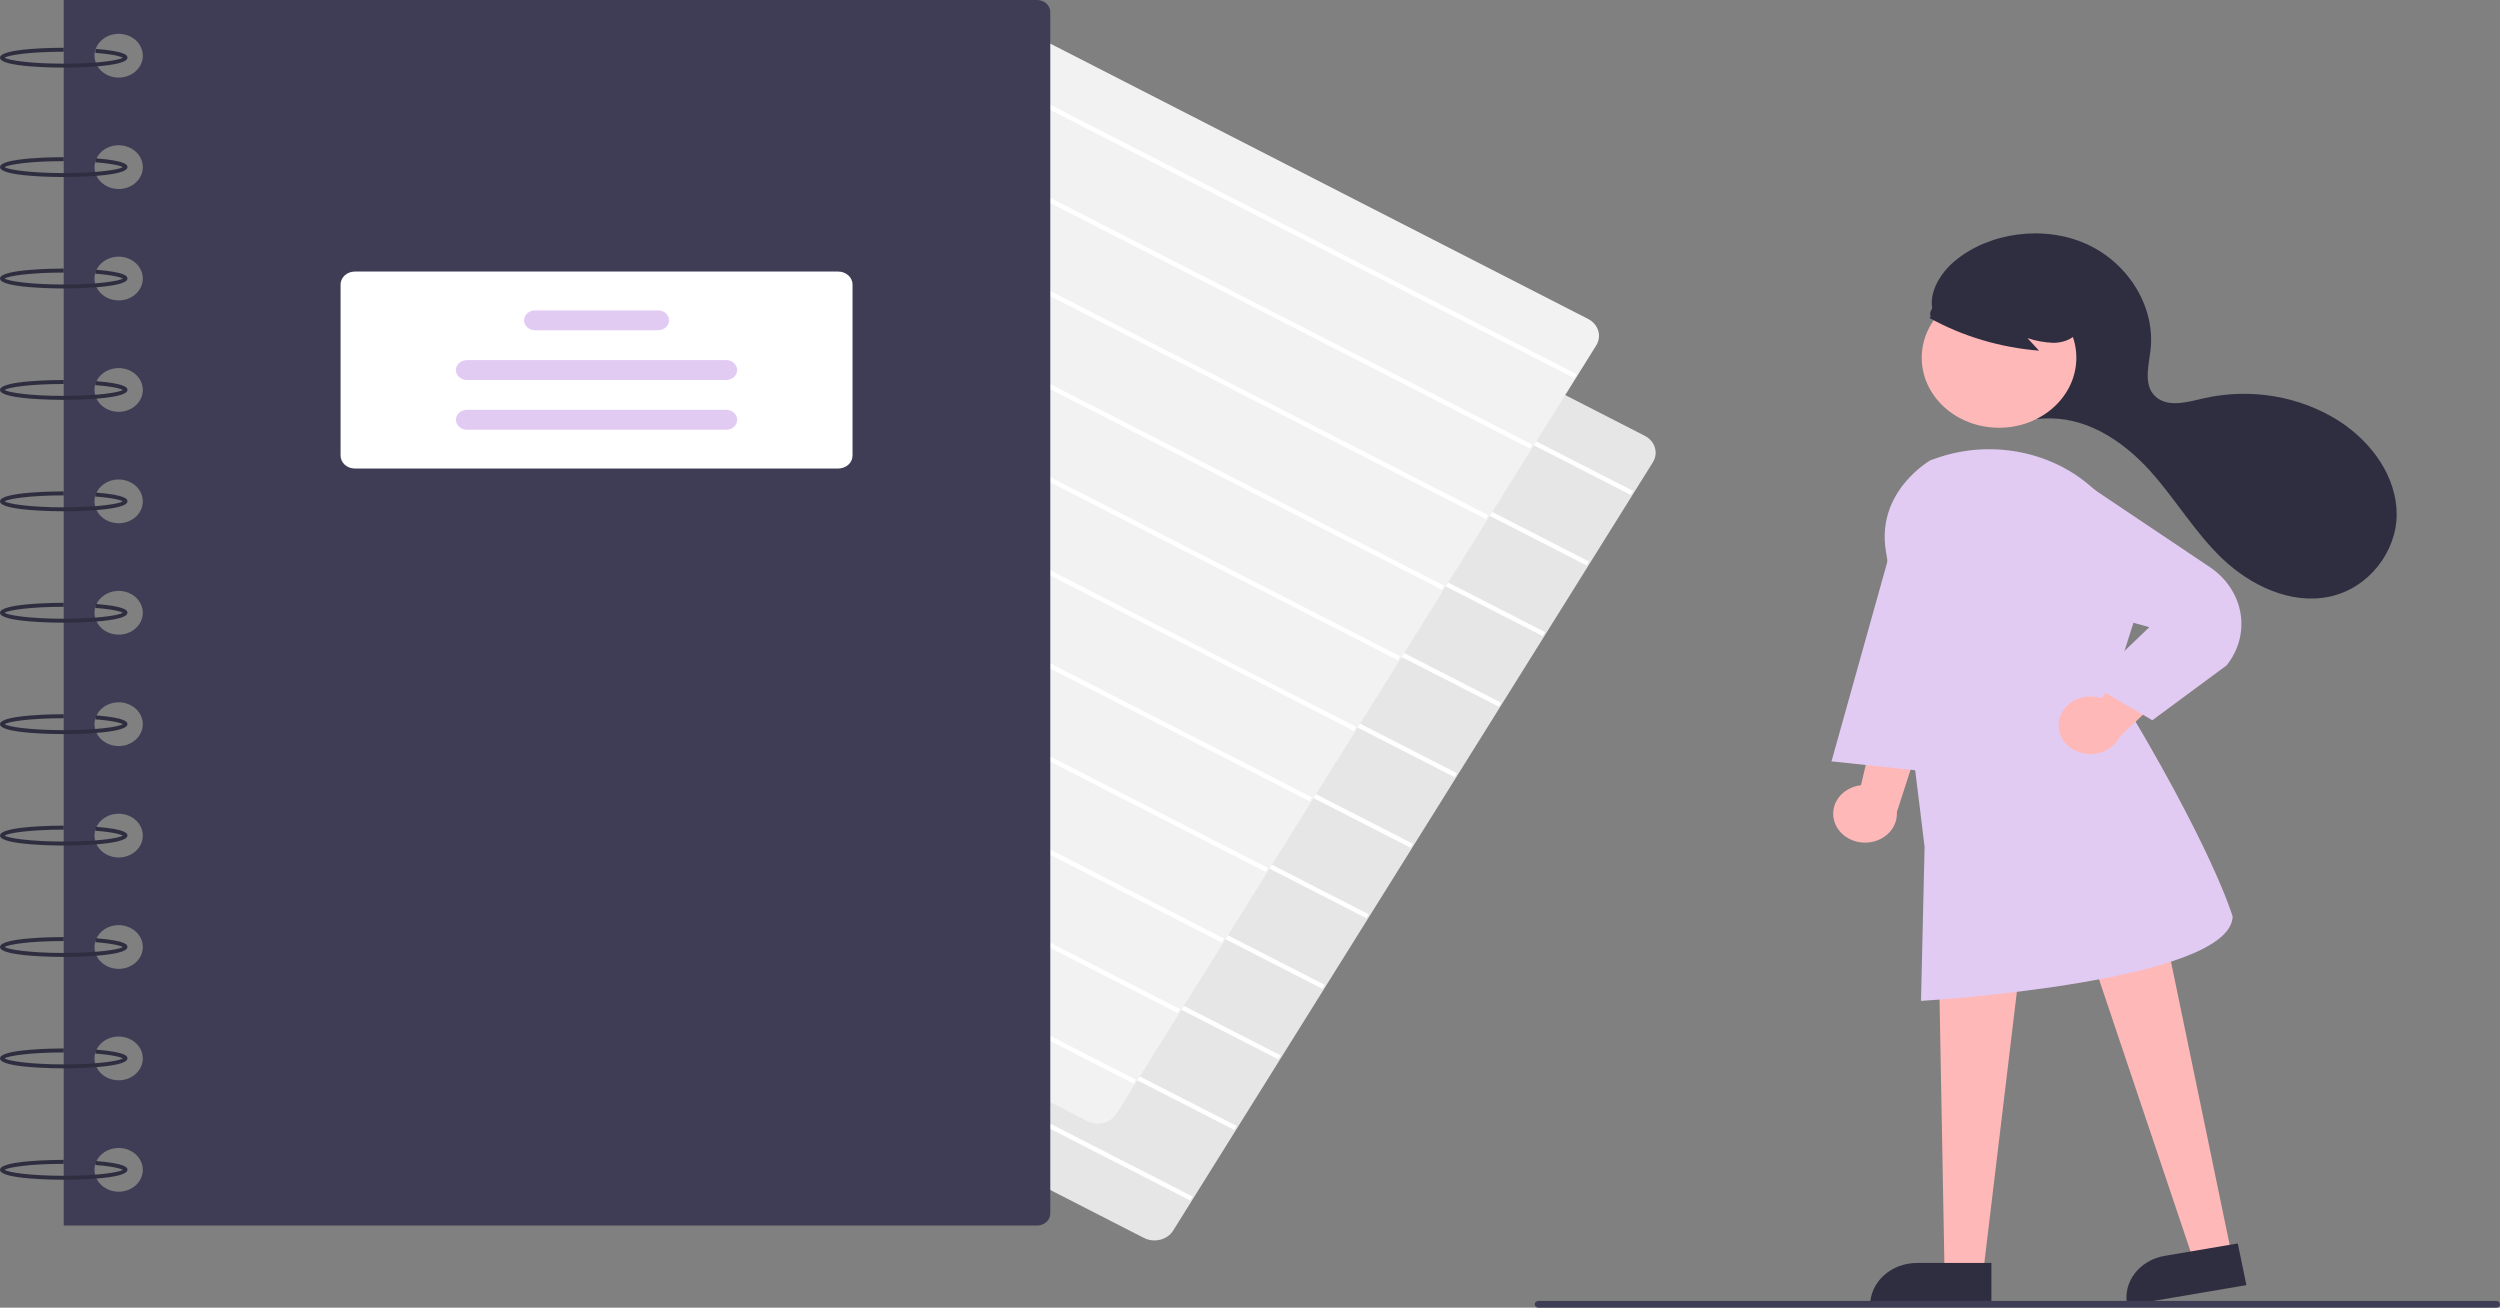 <svg width="130" height="68" viewBox="0 0 130 68" fill="none" xmlns="http://www.w3.org/2000/svg">
<rect x="0" y="0" width="130" height="68" fill="#808080" stroke="none"/>
<g clip-path="url(#clip0_46_63)">
<path d="M60.032 64.503C59.84 64.503 59.651 64.457 59.484 64.372L27.812 48.159C27.555 48.027 27.366 47.807 27.287 47.549C27.208 47.291 27.245 47.015 27.39 46.782L52.335 6.831C52.407 6.715 52.504 6.614 52.62 6.532C52.735 6.45 52.867 6.39 53.008 6.354C53.15 6.319 53.297 6.309 53.443 6.325C53.588 6.341 53.729 6.383 53.856 6.449L85.528 22.661C85.785 22.794 85.974 23.013 86.053 23.271C86.132 23.529 86.095 23.805 85.95 24.039L61.005 63.989C60.933 64.105 60.837 64.207 60.721 64.288C60.605 64.37 60.473 64.43 60.332 64.466C60.234 64.49 60.133 64.503 60.032 64.503Z" fill="#E6E6E6"/>
<path d="M51.452 8.396L51.325 8.6L84.797 25.735L84.924 25.531L51.452 8.396Z" fill="white"/>
<path d="M49.161 12.065L49.034 12.269L82.506 29.404L82.633 29.2L49.161 12.065Z" fill="white"/>
<path d="M46.87 15.734L46.743 15.938L80.215 33.073L80.342 32.869L46.87 15.734Z" fill="white"/>
<path d="M44.579 19.403L44.452 19.607L77.924 36.742L78.052 36.538L44.579 19.403Z" fill="white"/>
<path d="M42.288 23.072L42.161 23.276L75.633 40.411L75.761 40.207L42.288 23.072Z" fill="white"/>
<path d="M39.998 26.741L39.87 26.945L73.343 44.08L73.47 43.876L39.998 26.741Z" fill="white"/>
<path d="M37.707 30.41L37.579 30.614L71.052 47.748L71.179 47.545L37.707 30.41Z" fill="white"/>
<path d="M35.416 34.079L35.288 34.282L68.761 51.417L68.888 51.213L35.416 34.079Z" fill="white"/>
<path d="M33.125 37.748L32.998 37.951L66.47 55.086L66.597 54.882L33.125 37.748Z" fill="white"/>
<path d="M30.834 41.416L30.707 41.62L64.179 58.755L64.306 58.551L30.834 41.416Z" fill="white"/>
<path d="M28.543 45.086L28.416 45.289L61.888 62.424L62.015 62.22L28.543 45.086Z" fill="white"/>
<path d="M57.085 58.427C56.893 58.427 56.705 58.381 56.538 58.295L24.866 42.083C24.609 41.95 24.42 41.731 24.34 41.473C24.261 41.215 24.299 40.939 24.444 40.705L49.389 0.755C49.461 0.639 49.558 0.538 49.673 0.456C49.789 0.374 49.921 0.314 50.062 0.278C50.203 0.243 50.351 0.233 50.496 0.249C50.642 0.265 50.782 0.307 50.91 0.372L82.581 16.585C82.839 16.717 83.028 16.937 83.107 17.195C83.186 17.453 83.149 17.729 83.004 17.962L58.059 57.913C57.987 58.029 57.89 58.13 57.775 58.212C57.659 58.294 57.527 58.354 57.386 58.389C57.288 58.414 57.187 58.427 57.085 58.427Z" fill="#F2F2F2"/>
<path d="M48.506 2.32L48.379 2.524L81.851 19.658L81.978 19.454L48.506 2.32Z" fill="white"/>
<path d="M46.215 5.989L46.088 6.193L79.56 23.327L79.687 23.123L46.215 5.989Z" fill="white"/>
<path d="M43.924 9.658L43.797 9.862L77.269 26.996L77.396 26.792L43.924 9.658Z" fill="white"/>
<path d="M41.633 13.327L41.506 13.53L74.978 30.665L75.105 30.461L41.633 13.327Z" fill="white"/>
<path d="M39.342 16.996L39.215 17.2L72.687 34.334L72.814 34.13L39.342 16.996Z" fill="white"/>
<path d="M37.051 20.665L36.924 20.868L70.396 38.003L70.523 37.799L37.051 20.665Z" fill="white"/>
<path d="M34.76 24.334L34.633 24.537L68.105 41.672L68.233 41.468L34.76 24.334Z" fill="white"/>
<path d="M32.47 28.003L32.342 28.206L65.814 45.341L65.942 45.137L32.47 28.003Z" fill="white"/>
<path d="M30.179 31.671L30.051 31.875L63.524 49.01L63.651 48.806L30.179 31.671Z" fill="white"/>
<path d="M27.888 35.34L27.761 35.544L61.233 52.679L61.36 52.475L27.888 35.34Z" fill="white"/>
<path d="M25.597 39.009L25.47 39.213L58.942 56.348L59.069 56.144L25.597 39.009Z" fill="white"/>
<path d="M53.929 0H3.313V63.727H53.929C54.111 63.727 54.285 63.662 54.414 63.546C54.542 63.429 54.615 63.271 54.615 63.107V0.621C54.615 0.456 54.542 0.298 54.414 0.182C54.285 0.065 54.111 3.53739e-06 53.929 0ZM6.17 61.969C5.921 61.969 5.678 61.902 5.472 61.777C5.265 61.652 5.104 61.474 5.009 61.266C4.914 61.058 4.889 60.83 4.937 60.609C4.986 60.388 5.105 60.185 5.281 60.026C5.457 59.867 5.681 59.759 5.925 59.715C6.168 59.671 6.421 59.693 6.651 59.779C6.881 59.866 7.077 60.011 7.215 60.199C7.353 60.386 7.427 60.606 7.427 60.831C7.427 60.98 7.394 61.128 7.331 61.266C7.268 61.404 7.175 61.53 7.059 61.636C6.942 61.741 6.803 61.825 6.651 61.882C6.498 61.939 6.335 61.969 6.17 61.969ZM6.17 56.175C5.921 56.175 5.678 56.109 5.472 55.984C5.265 55.859 5.104 55.681 5.009 55.473C4.914 55.265 4.889 55.036 4.937 54.815C4.986 54.595 5.105 54.392 5.281 54.233C5.457 54.074 5.681 53.965 5.925 53.921C6.168 53.877 6.421 53.9 6.651 53.986C6.881 54.072 7.077 54.218 7.215 54.405C7.353 54.592 7.427 54.812 7.427 55.037C7.427 55.187 7.394 55.335 7.331 55.473C7.268 55.611 7.175 55.736 7.059 55.842C6.942 55.948 6.803 56.032 6.651 56.089C6.498 56.146 6.335 56.175 6.17 56.175ZM6.17 50.382C5.921 50.382 5.678 50.315 5.472 50.19C5.265 50.065 5.104 49.887 5.009 49.679C4.914 49.471 4.889 49.243 4.937 49.022C4.986 48.801 5.105 48.599 5.281 48.439C5.457 48.28 5.681 48.172 5.925 48.128C6.168 48.084 6.421 48.106 6.651 48.193C6.881 48.279 7.077 48.425 7.215 48.612C7.353 48.799 7.427 49.019 7.427 49.244C7.427 49.393 7.394 49.541 7.331 49.679C7.268 49.818 7.175 49.943 7.059 50.049C6.942 50.154 6.803 50.238 6.651 50.295C6.498 50.352 6.335 50.382 6.17 50.382ZM6.17 44.589C5.921 44.589 5.678 44.522 5.472 44.397C5.265 44.272 5.104 44.094 5.009 43.886C4.914 43.678 4.889 43.449 4.937 43.229C4.986 43.008 5.105 42.805 5.281 42.646C5.457 42.487 5.681 42.378 5.925 42.334C6.168 42.291 6.421 42.313 6.651 42.399C6.881 42.485 7.077 42.631 7.215 42.818C7.353 43.005 7.427 43.225 7.427 43.451C7.427 43.6 7.394 43.748 7.331 43.886C7.268 44.024 7.175 44.15 7.059 44.255C6.942 44.361 6.803 44.445 6.651 44.502C6.498 44.559 6.335 44.589 6.17 44.589ZM6.17 38.795C5.921 38.795 5.678 38.728 5.472 38.603C5.265 38.478 5.104 38.301 5.009 38.093C4.914 37.885 4.889 37.656 4.937 37.435C4.986 37.214 5.105 37.012 5.281 36.852C5.457 36.693 5.681 36.585 5.925 36.541C6.168 36.497 6.421 36.52 6.651 36.606C6.881 36.692 7.077 36.838 7.215 37.025C7.353 37.212 7.427 37.432 7.427 37.657C7.427 37.807 7.394 37.955 7.331 38.093C7.268 38.231 7.175 38.356 7.059 38.462C6.942 38.568 6.803 38.651 6.651 38.709C6.498 38.766 6.335 38.795 6.17 38.795ZM6.17 33.002C5.921 33.002 5.678 32.935 5.472 32.81C5.265 32.685 5.104 32.507 5.009 32.299C4.914 32.091 4.889 31.863 4.937 31.642C4.986 31.421 5.105 31.218 5.281 31.059C5.457 30.9 5.681 30.791 5.925 30.748C6.168 30.704 6.421 30.726 6.651 30.812C6.881 30.898 7.077 31.044 7.215 31.232C7.353 31.419 7.427 31.639 7.427 31.864C7.427 32.013 7.394 32.161 7.331 32.299C7.268 32.437 7.175 32.563 7.059 32.668C6.942 32.774 6.803 32.858 6.651 32.915C6.498 32.972 6.335 33.002 6.17 33.002ZM6.17 27.208C5.921 27.208 5.678 27.142 5.472 27.017C5.265 26.892 5.104 26.714 5.009 26.506C4.914 26.298 4.889 26.069 4.937 25.848C4.986 25.628 5.105 25.425 5.281 25.266C5.457 25.107 5.681 24.998 5.925 24.954C6.168 24.91 6.421 24.933 6.651 25.019C6.881 25.105 7.077 25.251 7.215 25.438C7.353 25.625 7.427 25.845 7.427 26.07C7.427 26.22 7.394 26.368 7.331 26.506C7.268 26.644 7.175 26.769 7.059 26.875C6.942 26.981 6.803 27.064 6.651 27.122C6.498 27.179 6.335 27.208 6.17 27.208ZM6.17 21.415C5.921 21.415 5.678 21.348 5.472 21.223C5.265 21.098 5.104 20.92 5.009 20.712C4.914 20.505 4.889 20.276 4.937 20.055C4.986 19.834 5.105 19.631 5.281 19.472C5.457 19.313 5.681 19.205 5.925 19.161C6.168 19.117 6.421 19.139 6.651 19.226C6.881 19.312 7.077 19.458 7.215 19.645C7.353 19.832 7.427 20.052 7.427 20.277C7.427 20.426 7.394 20.574 7.331 20.712C7.268 20.851 7.175 20.976 7.059 21.082C6.942 21.187 6.803 21.271 6.651 21.328C6.498 21.386 6.335 21.415 6.17 21.415ZM6.17 15.621C5.921 15.621 5.678 15.555 5.472 15.43C5.265 15.305 5.104 15.127 5.009 14.919C4.914 14.711 4.889 14.482 4.937 14.261C4.986 14.041 5.105 13.838 5.281 13.679C5.457 13.52 5.681 13.411 5.925 13.367C6.168 13.323 6.421 13.346 6.651 13.432C6.881 13.518 7.077 13.664 7.215 13.851C7.353 14.038 7.427 14.258 7.427 14.483C7.427 14.633 7.394 14.781 7.331 14.919C7.268 15.057 7.175 15.182 7.059 15.288C6.942 15.394 6.803 15.478 6.651 15.535C6.498 15.592 6.335 15.621 6.17 15.621ZM6.17 9.828C5.921 9.828 5.678 9.761 5.472 9.636C5.265 9.511 5.104 9.334 5.009 9.126C4.914 8.918 4.889 8.689 4.937 8.468C4.986 8.247 5.105 8.045 5.281 7.885C5.457 7.726 5.681 7.618 5.925 7.574C6.168 7.53 6.421 7.553 6.651 7.639C6.881 7.725 7.077 7.871 7.215 8.058C7.353 8.245 7.427 8.465 7.427 8.69C7.427 8.84 7.394 8.988 7.331 9.126C7.268 9.264 7.175 9.389 7.059 9.495C6.942 9.6 6.803 9.684 6.651 9.741C6.498 9.799 6.335 9.828 6.17 9.828ZM6.17 4.035C5.921 4.035 5.678 3.968 5.472 3.843C5.265 3.718 5.104 3.54 5.009 3.332C4.914 3.124 4.889 2.895 4.937 2.675C4.986 2.454 5.105 2.251 5.281 2.092C5.457 1.933 5.681 1.824 5.925 1.781C6.168 1.737 6.421 1.759 6.651 1.845C6.881 1.931 7.077 2.077 7.215 2.264C7.353 2.452 7.427 2.672 7.427 2.897C7.427 3.046 7.394 3.194 7.331 3.332C7.268 3.47 7.175 3.596 7.059 3.701C6.942 3.807 6.803 3.891 6.651 3.948C6.498 4.005 6.335 4.035 6.17 4.035Z" fill="#3F3D56"/>
<path d="M3.313 3.517C2.974 3.517 0 3.503 0 3C0 2.497 2.974 2.483 3.313 2.483V2.69C1.562 2.69 0.426 2.867 0.243 3C0.426 3.133 1.562 3.311 3.313 3.311C5.061 3.311 6.196 3.134 6.383 3.001C6.294 2.944 5.931 2.825 4.957 2.749L4.977 2.543C6.627 2.672 6.627 2.91 6.627 3C6.627 3.503 3.653 3.517 3.313 3.517Z" fill="#2F2E41"/>
<path d="M3.313 9.207C2.974 9.207 0 9.193 0 8.69C0 8.187 2.974 8.173 3.313 8.173V8.38C1.562 8.38 0.426 8.557 0.243 8.69C0.426 8.823 1.562 9 3.313 9C5.061 9 6.196 8.824 6.383 8.691C6.294 8.634 5.931 8.515 4.957 8.439L4.977 8.233C6.627 8.362 6.627 8.6 6.627 8.69C6.627 9.193 3.653 9.207 3.313 9.207Z" fill="#2F2E41"/>
<path d="M3.313 15.001C2.974 15.001 0 14.986 0 14.484C0 13.981 2.974 13.966 3.313 13.966V14.173C1.562 14.173 0.426 14.351 0.243 14.484C0.426 14.616 1.562 14.794 3.313 14.794C5.061 14.794 6.196 14.617 6.383 14.485C6.294 14.428 5.931 14.309 4.957 14.232L4.977 14.026C6.627 14.155 6.627 14.394 6.627 14.484C6.627 14.986 3.653 15.001 3.313 15.001Z" fill="#2F2E41"/>
<path d="M3.313 20.794C2.974 20.794 0 20.78 0 20.277C0 19.774 2.974 19.76 3.313 19.76V19.967C1.562 19.967 0.426 20.144 0.243 20.277C0.426 20.41 1.562 20.587 3.313 20.587C5.061 20.587 6.196 20.411 6.383 20.278C6.294 20.221 5.931 20.102 4.957 20.026L4.977 19.82C6.627 19.949 6.627 20.187 6.627 20.277C6.627 20.78 3.653 20.794 3.313 20.794Z" fill="#2F2E41"/>
<path d="M3.313 26.587C2.974 26.587 0 26.573 0 26.07C0 25.567 2.974 25.553 3.313 25.553V25.76C1.562 25.76 0.426 25.937 0.243 26.07C0.426 26.203 1.562 26.381 3.313 26.381C5.061 26.381 6.196 26.204 6.383 26.071C6.294 26.014 5.931 25.895 4.957 25.819L4.977 25.613C6.627 25.742 6.627 25.98 6.627 26.07C6.627 26.573 3.653 26.587 3.313 26.587Z" fill="#2F2E41"/>
<path d="M3.313 32.381C2.974 32.381 0 32.367 0 31.864C0 31.361 2.974 31.346 3.313 31.346V31.553C1.562 31.553 0.426 31.731 0.243 31.864C0.426 31.997 1.562 32.174 3.313 32.174C5.061 32.174 6.196 31.997 6.383 31.865C6.294 31.808 5.931 31.689 4.957 31.612L4.977 31.406C6.627 31.535 6.627 31.774 6.627 31.864C6.627 32.367 3.653 32.381 3.313 32.381Z" fill="#2F2E41"/>
<path d="M3.313 38.174C2.974 38.174 0 38.16 0 37.657C0 37.154 2.974 37.14 3.313 37.14V37.347C1.562 37.347 0.426 37.524 0.243 37.657C0.426 37.79 1.562 37.968 3.313 37.968C5.061 37.968 6.196 37.791 6.383 37.658C6.294 37.601 5.931 37.482 4.957 37.406L4.977 37.2C6.627 37.329 6.627 37.567 6.627 37.657C6.627 38.16 3.653 38.174 3.313 38.174Z" fill="#2F2E41"/>
<path d="M3.313 43.968C2.974 43.968 0 43.953 0 43.451C0 42.948 2.974 42.933 3.313 42.933V43.14C1.562 43.14 0.426 43.318 0.243 43.451C0.426 43.583 1.562 43.761 3.313 43.761C5.061 43.761 6.196 43.584 6.383 43.452C6.294 43.395 5.931 43.276 4.957 43.199L4.977 42.993C6.627 43.122 6.627 43.361 6.627 43.451C6.627 43.953 3.653 43.968 3.313 43.968Z" fill="#2F2E41"/>
<path d="M3.313 49.761C2.974 49.761 0 49.747 0 49.244C0 48.741 2.974 48.727 3.313 48.727V48.934C1.562 48.934 0.426 49.111 0.243 49.244C0.426 49.377 1.562 49.554 3.313 49.554C5.061 49.554 6.196 49.378 6.383 49.245C6.294 49.188 5.931 49.069 4.957 48.993L4.977 48.787C6.627 48.916 6.627 49.154 6.627 49.244C6.627 49.747 3.653 49.761 3.313 49.761Z" fill="#2F2E41"/>
<path d="M3.313 55.554C2.974 55.554 0 55.54 0 55.037C0 54.535 2.974 54.52 3.313 54.52V54.727C1.562 54.727 0.426 54.904 0.243 55.037C0.426 55.17 1.562 55.348 3.313 55.348C5.061 55.348 6.196 55.171 6.383 55.038C6.294 54.981 5.931 54.862 4.957 54.786L4.977 54.58C6.627 54.709 6.627 54.947 6.627 55.037C6.627 55.54 3.653 55.554 3.313 55.554Z" fill="#2F2E41"/>
<path d="M3.313 61.348C2.974 61.348 0 61.334 0 60.831C0 60.328 2.974 60.313 3.313 60.313V60.52C1.562 60.52 0.426 60.698 0.243 60.831C0.426 60.964 1.562 61.141 3.313 61.141C5.061 61.141 6.196 60.964 6.383 60.832C6.294 60.775 5.931 60.656 4.957 60.58L4.977 60.373C6.627 60.502 6.627 60.741 6.627 60.831C6.627 61.334 3.653 61.348 3.313 61.348Z" fill="#2F2E41"/>
<path d="M43.589 24.363H18.452C18.256 24.363 18.067 24.292 17.927 24.166C17.788 24.04 17.71 23.869 17.71 23.691V14.794C17.71 14.616 17.788 14.445 17.927 14.319C18.067 14.193 18.256 14.121 18.452 14.121H43.589C43.786 14.121 43.975 14.193 44.114 14.319C44.253 14.445 44.331 14.616 44.332 14.794V23.691C44.331 23.869 44.253 24.04 44.114 24.166C43.975 24.292 43.786 24.363 43.589 24.363Z" fill="white"/>
<path d="M34.22 17.173H27.822C27.67 17.173 27.525 17.119 27.418 17.022C27.31 16.925 27.25 16.793 27.25 16.656C27.25 16.519 27.31 16.387 27.418 16.29C27.525 16.193 27.67 16.139 27.822 16.139H34.22C34.371 16.139 34.517 16.193 34.624 16.29C34.731 16.387 34.791 16.519 34.791 16.656C34.791 16.793 34.731 16.925 34.624 17.022C34.517 17.119 34.371 17.173 34.22 17.173H34.22Z" fill="#E2CBF3"/>
<path d="M37.762 19.76H24.279C24.128 19.76 23.983 19.705 23.876 19.608C23.768 19.511 23.708 19.38 23.708 19.242C23.708 19.105 23.768 18.974 23.876 18.877C23.983 18.78 24.128 18.725 24.279 18.725H37.762C37.913 18.725 38.059 18.78 38.166 18.877C38.273 18.974 38.333 19.105 38.333 19.242C38.333 19.38 38.273 19.511 38.166 19.608C38.059 19.705 37.913 19.76 37.762 19.76Z" fill="#E2CBF3"/>
<path d="M37.762 22.346H24.279C24.128 22.346 23.983 22.292 23.876 22.195C23.768 22.098 23.708 21.966 23.708 21.829C23.708 21.692 23.768 21.56 23.876 21.463C23.983 21.366 24.128 21.311 24.279 21.311H37.762C37.913 21.311 38.059 21.366 38.166 21.463C38.273 21.56 38.333 21.692 38.333 21.829C38.333 21.966 38.273 22.098 38.166 22.195C38.059 22.292 37.913 22.346 37.762 22.346Z" fill="#E2CBF3"/>
<path d="M103.057 21.479C103.414 21.479 103.764 21.388 104.066 21.216C104.368 21.044 104.611 20.798 104.765 20.507C104.92 20.215 104.981 19.89 104.94 19.569C104.9 19.248 104.76 18.944 104.537 18.691C103.604 17.635 101.56 17.797 100.743 16.665C100.05 15.705 100.69 14.388 101.612 13.603C103.419 12.066 106.31 11.689 108.522 12.7C110.734 13.712 112.114 16.044 111.819 18.272C111.707 19.12 111.447 20.15 112.175 20.695C112.82 21.179 113.774 20.904 114.585 20.714C115.788 20.439 117.042 20.404 118.261 20.609C119.481 20.815 120.636 21.257 121.649 21.905C123.372 23.022 124.627 24.828 124.628 26.747C124.629 28.666 123.186 30.599 121.12 31.029C119.096 31.45 117.009 30.426 115.576 29.064C114.144 27.701 113.161 26.006 111.856 24.543C110.55 23.08 108.744 21.791 106.667 21.757C105.464 21.738 104.146 22.121 103.125 21.544" fill="#2F2E41"/>
<path d="M103.95 22.243C106.17 22.243 107.97 20.613 107.97 18.603C107.97 16.593 106.17 14.963 103.95 14.963C101.73 14.963 99.93 16.593 99.93 18.603C99.93 20.613 101.73 22.243 103.95 22.243Z" fill="#FFB8B8"/>
<path d="M95.398 42.751C95.328 42.542 95.308 42.322 95.341 42.107C95.374 41.891 95.459 41.684 95.59 41.501C95.721 41.319 95.894 41.164 96.098 41.048C96.302 40.933 96.531 40.859 96.77 40.832L97.998 35.654L100.128 37.618L98.635 42.234C98.658 42.6 98.532 42.961 98.28 43.249C98.029 43.536 97.669 43.73 97.27 43.794C96.871 43.858 96.46 43.787 96.115 43.594C95.77 43.402 95.515 43.102 95.398 42.751Z" fill="#FFB8B8"/>
<path d="M116.048 65.241L114.076 65.576L108.13 47.894L112.35 47.399L116.048 65.241Z" fill="#FFB8B8"/>
<path d="M112.561 65.305L116.364 64.659L116.814 66.827L110.615 67.88C110.556 67.595 110.56 67.303 110.625 67.019C110.691 66.736 110.818 66.467 110.999 66.228C111.179 65.989 111.41 65.784 111.678 65.626C111.946 65.467 112.246 65.358 112.561 65.305Z" fill="#2F2E41"/>
<path d="M103.123 66.193L101.117 66.193L100.817 49.818L105.088 49.818L103.123 66.193Z" fill="#FFB8B8"/>
<path d="M99.683 65.674H103.553V67.88H97.247C97.247 67.59 97.31 67.303 97.432 67.036C97.555 66.768 97.734 66.525 97.96 66.32C98.187 66.115 98.455 65.952 98.751 65.841C99.047 65.731 99.364 65.674 99.683 65.674Z" fill="#2F2E41"/>
<path d="M99.893 52.047L100.078 44.044C100.064 43.931 98.614 31.807 98.074 28.709C97.525 25.561 100.361 23.947 100.39 23.931C100.517 23.884 100.632 23.844 100.747 23.806C102.088 23.346 103.546 23.24 104.952 23.498C106.358 23.757 107.654 24.37 108.691 25.268C109.765 26.165 110.542 27.316 110.933 28.59C111.325 29.865 111.316 31.213 110.908 32.483L109.908 35.62C115.034 44.011 116.086 47.622 116.096 47.658L116.099 47.669L116.098 47.68C115.914 51.008 100.633 52 99.983 52.041L99.893 52.047Z" fill="#E2CBF3"/>
<path d="M98.701 27.213L95.238 39.59L101.435 40.25L98.701 27.213Z" fill="#E2CBF3"/>
<path d="M107.073 37.443C107.115 37.229 107.209 37.025 107.348 36.847C107.486 36.669 107.666 36.521 107.875 36.412C108.084 36.304 108.317 36.239 108.556 36.221C108.796 36.202 109.037 36.232 109.263 36.308L112.975 32.215L113.874 34.844L110.211 38.327C110.046 38.662 109.751 38.931 109.382 39.082C109.013 39.233 108.595 39.256 108.208 39.147C107.822 39.038 107.492 38.805 107.283 38.491C107.074 38.176 106.999 37.804 107.073 37.443Z" fill="#FFB8B8"/>
<path d="M111.921 37.453L108.69 35.56L111.765 32.612L103.427 30.314L105.572 24.655L108.211 24.996L114.92 29.496C115.773 30.072 116.342 30.929 116.505 31.881C116.668 32.834 116.413 33.806 115.792 34.589L115.778 34.603L111.921 37.453Z" fill="#E2CBF3"/>
<path d="M100.33 16.534C102.06 17.49 104.01 18.072 106.029 18.234L105.428 17.583C105.866 17.729 106.326 17.812 106.792 17.828C107.258 17.821 107.745 17.659 108.009 17.312C108.127 17.139 108.197 16.944 108.213 16.741C108.23 16.539 108.192 16.336 108.102 16.15C107.919 15.779 107.634 15.456 107.275 15.213C106.637 14.756 105.885 14.45 105.084 14.32C104.284 14.191 103.461 14.242 102.688 14.471C102.158 14.614 101.683 14.89 101.318 15.266C100.972 15.653 100.217 16.001 100.394 16.472L100.33 16.534Z" fill="#2F2E41"/>
<path d="M129.805 68H79.998C79.947 68 79.897 67.981 79.861 67.948C79.824 67.915 79.803 67.87 79.803 67.823C79.803 67.777 79.824 67.732 79.861 67.699C79.897 67.666 79.947 67.647 79.998 67.647H129.805C129.857 67.647 129.906 67.666 129.943 67.699C129.979 67.732 129.999 67.777 129.999 67.823C129.999 67.87 129.979 67.915 129.943 67.948C129.906 67.981 129.857 68 129.805 68Z" fill="#3F3D56"/>
</g>
<defs>
<clipPath id="clip0_46_63">
<rect width="130" height="68" fill="white"/>
</clipPath>
</defs>
</svg>

